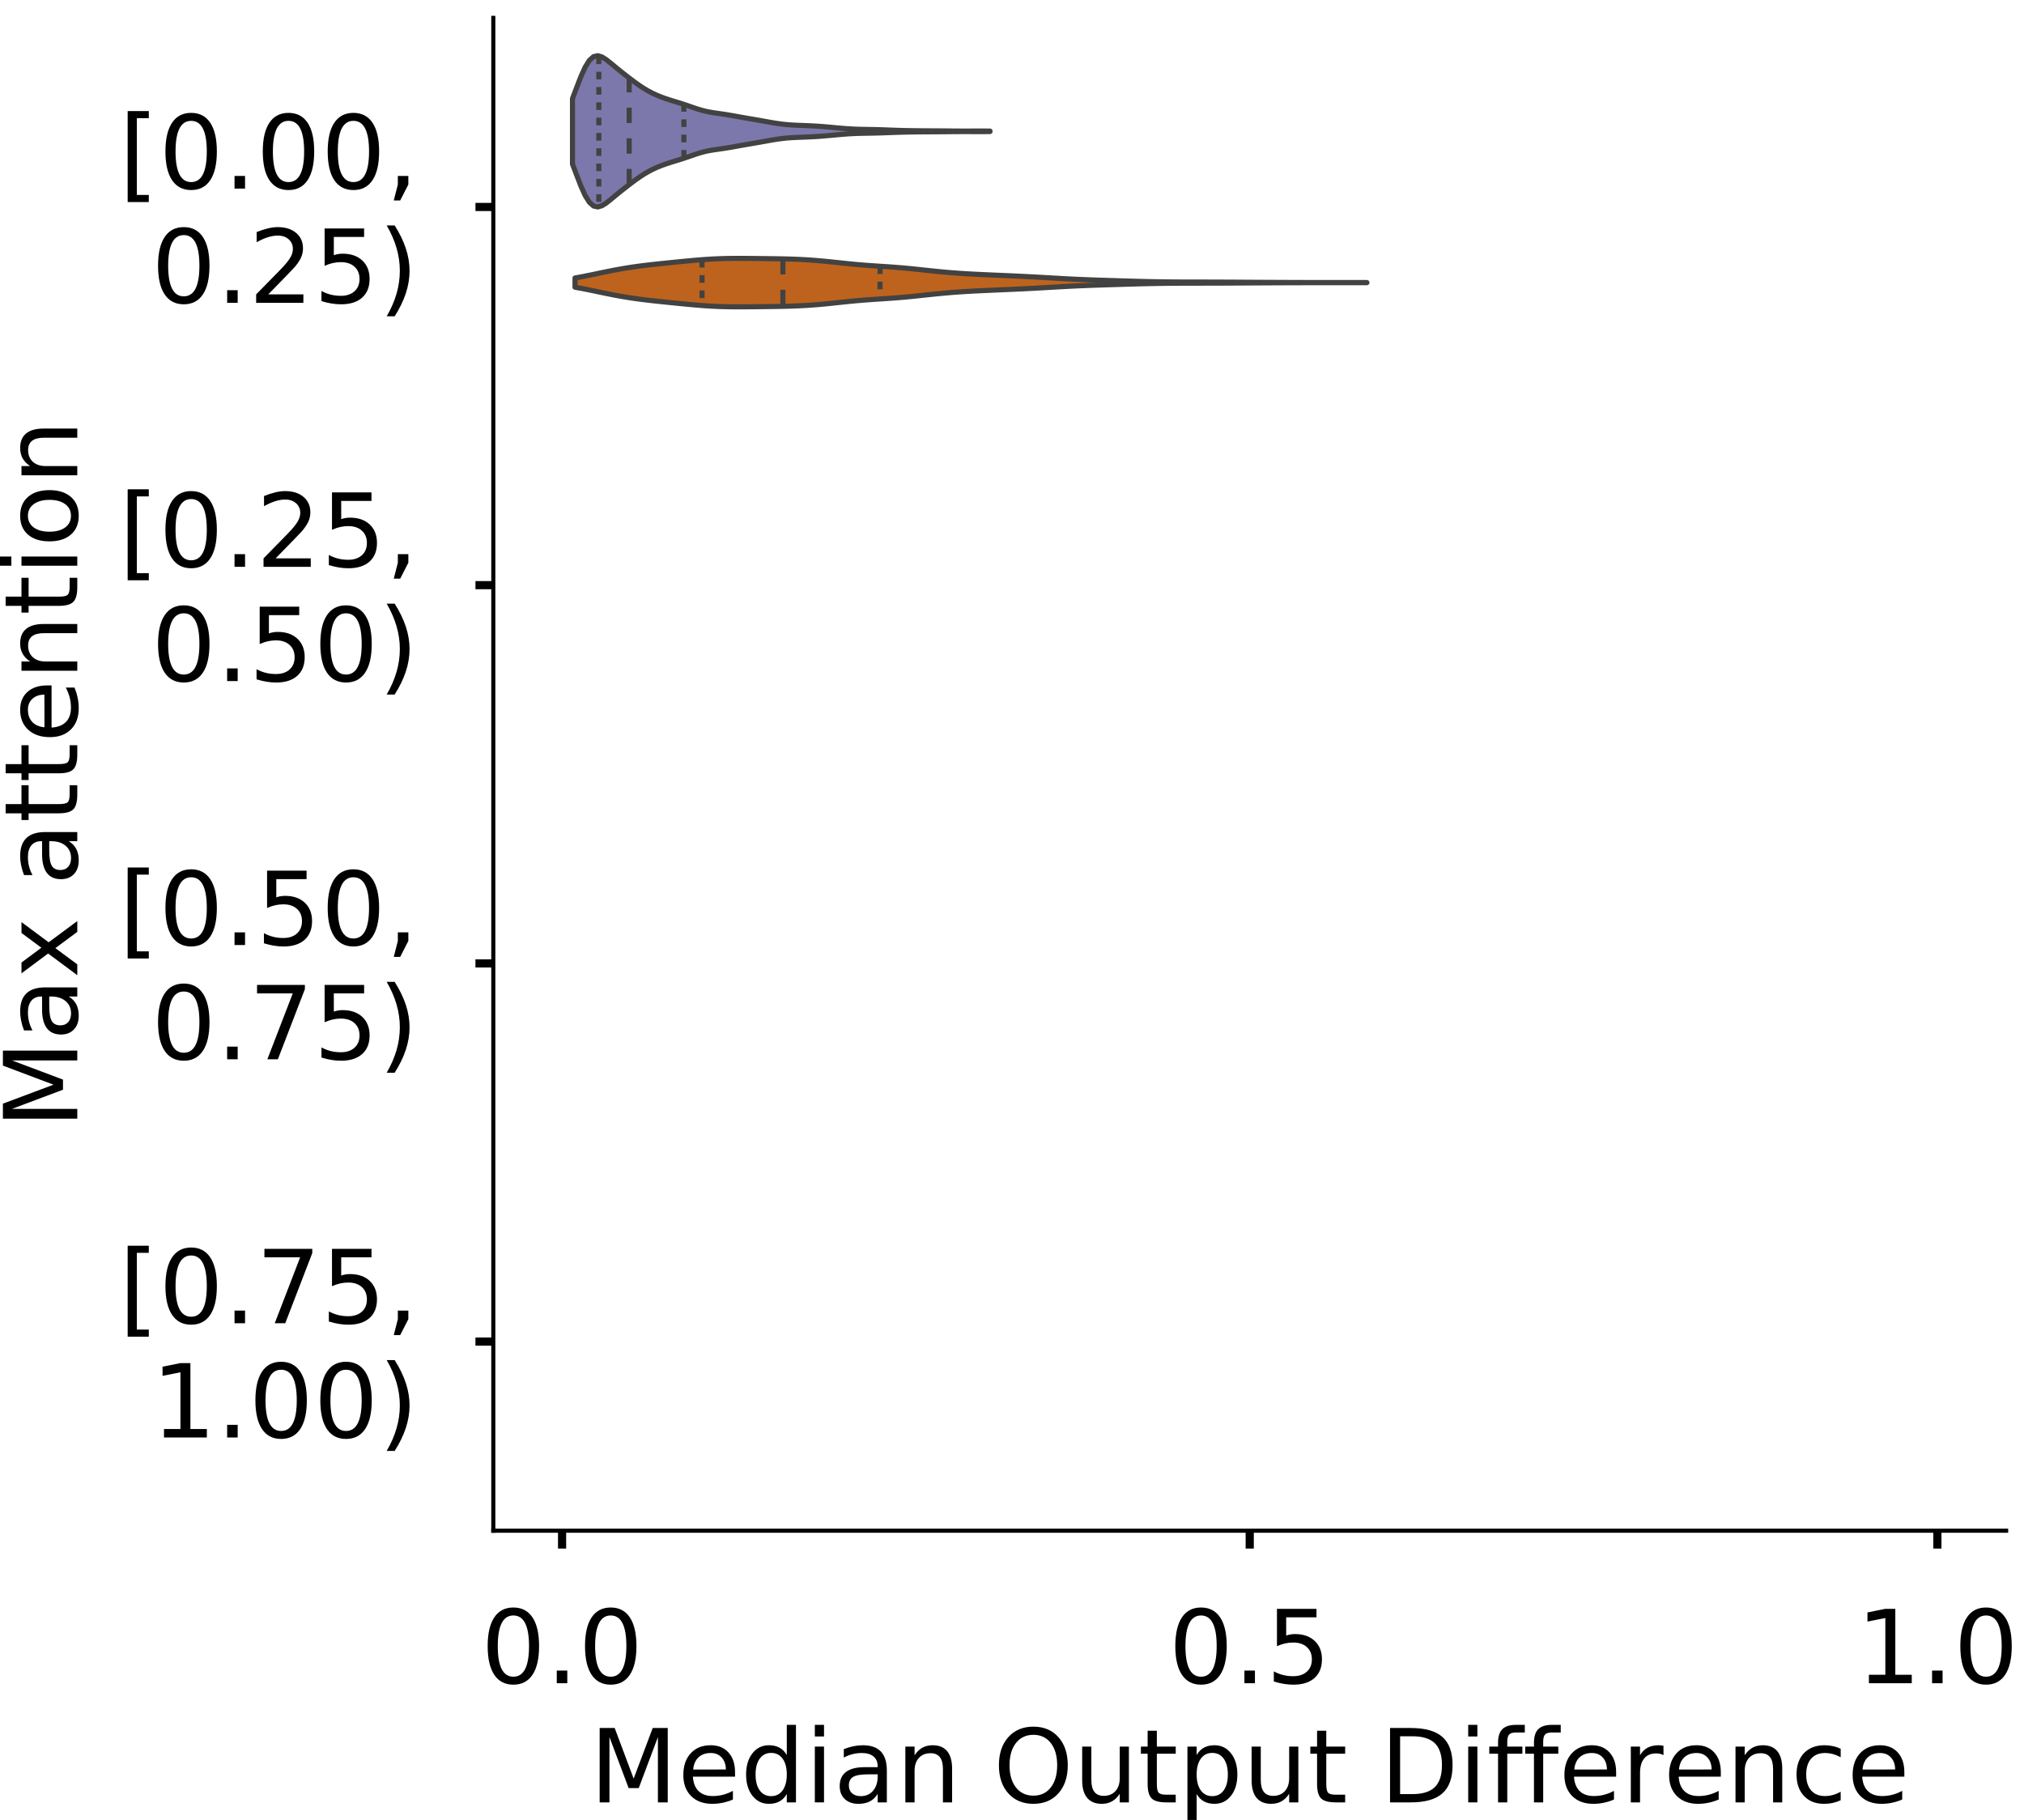 <?xml version="1.0" encoding="utf-8" standalone="no"?>
<!DOCTYPE svg PUBLIC "-//W3C//DTD SVG 1.1//EN"
  "http://www.w3.org/Graphics/SVG/1.1/DTD/svg11.dtd">
<!-- Created with matplotlib (https://matplotlib.org/) -->
<svg height="356.753pt" version="1.1" viewBox="0 0 396.753 356.753" width="396.753pt" xmlns="http://www.w3.org/2000/svg" xmlns:xlink="http://www.w3.org/1999/xlink">
 <defs>
  <style type="text/css">
*{stroke-linecap:butt;stroke-linejoin:round;}
  </style>
 </defs>
 <g id="figure_1">
  <g id="patch_1">
   <path d="M 0 356.753 
L 396.753 356.753 
L 396.753 0 
L 0 0 
z
" style="fill:#ffffff;"/>
  </g>
  <g id="axes_1">
   <g id="patch_2">
    <path d="M 96.7 300.053 
L 393.253 300.053 
L 393.253 3.5 
L 96.7 3.5 
z
" style="fill:#ffffff;"/>
   </g>
   <g id="PolyCollection_1">
    <defs>
     <path d="M 112.221 -324.586 
L 112.221 -337.438 
L 113.047 -339.612 
L 113.874 -341.747 
L 114.701 -343.582 
L 115.527 -344.914 
L 116.354 -345.655 
L 117.181 -345.839 
L 118.008 -345.592 
L 118.834 -345.072 
L 119.661 -344.42 
L 120.488 -343.733 
L 121.314 -343.055 
L 122.141 -342.395 
L 122.968 -341.751 
L 123.794 -341.118 
L 124.621 -340.506 
L 125.448 -339.924 
L 126.275 -339.387 
L 127.101 -338.901 
L 127.928 -338.47 
L 128.755 -338.089 
L 129.581 -337.753 
L 130.408 -337.452 
L 131.235 -337.179 
L 132.062 -336.921 
L 132.888 -336.668 
L 133.715 -336.409 
L 134.542 -336.136 
L 135.368 -335.851 
L 136.195 -335.566 
L 137.022 -335.297 
L 137.849 -335.061 
L 138.675 -334.868 
L 139.502 -334.714 
L 140.329 -334.587 
L 141.155 -334.47 
L 141.982 -334.349 
L 142.809 -334.217 
L 143.635 -334.074 
L 144.462 -333.925 
L 145.289 -333.776 
L 146.116 -333.631 
L 146.942 -333.488 
L 147.769 -333.348 
L 148.596 -333.206 
L 149.422 -333.06 
L 150.249 -332.911 
L 151.076 -332.763 
L 151.903 -332.623 
L 152.729 -332.498 
L 153.556 -332.394 
L 154.383 -332.313 
L 155.209 -332.253 
L 156.036 -332.21 
L 156.863 -332.176 
L 157.689 -332.145 
L 158.516 -332.111 
L 159.343 -332.072 
L 160.17 -332.023 
L 160.996 -331.965 
L 161.823 -331.898 
L 162.65 -331.824 
L 163.476 -331.747 
L 164.303 -331.671 
L 165.13 -331.6 
L 165.957 -331.536 
L 166.783 -331.483 
L 167.61 -331.442 
L 168.437 -331.414 
L 169.263 -331.395 
L 170.09 -331.381 
L 170.917 -331.368 
L 171.744 -331.35 
L 172.57 -331.326 
L 173.397 -331.298 
L 174.224 -331.267 
L 175.05 -331.237 
L 175.877 -331.209 
L 176.704 -331.185 
L 177.53 -331.165 
L 178.357 -331.149 
L 179.184 -331.136 
L 180.011 -331.126 
L 180.837 -331.118 
L 181.664 -331.113 
L 182.491 -331.108 
L 183.317 -331.105 
L 184.144 -331.1 
L 184.971 -331.093 
L 185.798 -331.086 
L 186.624 -331.077 
L 187.451 -331.07 
L 188.278 -331.066 
L 189.104 -331.065 
L 189.931 -331.066 
L 190.758 -331.069 
L 191.584 -331.07 
L 192.411 -331.07 
L 193.238 -331.067 
L 194.065 -331.061 
L 194.065 -330.963 
L 194.065 -330.963 
L 193.238 -330.957 
L 192.411 -330.954 
L 191.584 -330.953 
L 190.758 -330.955 
L 189.931 -330.958 
L 189.104 -330.959 
L 188.278 -330.958 
L 187.451 -330.953 
L 186.624 -330.946 
L 185.798 -330.938 
L 184.971 -330.93 
L 184.144 -330.924 
L 183.317 -330.919 
L 182.491 -330.915 
L 181.664 -330.911 
L 180.837 -330.906 
L 180.011 -330.898 
L 179.184 -330.888 
L 178.357 -330.875 
L 177.53 -330.859 
L 176.704 -330.839 
L 175.877 -330.815 
L 175.05 -330.787 
L 174.224 -330.757 
L 173.397 -330.726 
L 172.57 -330.697 
L 171.744 -330.674 
L 170.917 -330.656 
L 170.09 -330.642 
L 169.263 -330.628 
L 168.437 -330.61 
L 167.61 -330.581 
L 166.783 -330.541 
L 165.957 -330.488 
L 165.13 -330.424 
L 164.303 -330.352 
L 163.476 -330.276 
L 162.65 -330.199 
L 161.823 -330.126 
L 160.996 -330.058 
L 160.17 -330 
L 159.343 -329.952 
L 158.516 -329.912 
L 157.689 -329.879 
L 156.863 -329.848 
L 156.036 -329.814 
L 155.209 -329.77 
L 154.383 -329.711 
L 153.556 -329.63 
L 152.729 -329.526 
L 151.903 -329.401 
L 151.076 -329.26 
L 150.249 -329.112 
L 149.422 -328.964 
L 148.596 -328.818 
L 147.769 -328.676 
L 146.942 -328.535 
L 146.116 -328.393 
L 145.289 -328.247 
L 144.462 -328.098 
L 143.635 -327.95 
L 142.809 -327.806 
L 141.982 -327.674 
L 141.155 -327.553 
L 140.329 -327.437 
L 139.502 -327.31 
L 138.675 -327.156 
L 137.849 -326.963 
L 137.022 -326.727 
L 136.195 -326.458 
L 135.368 -326.172 
L 134.542 -325.888 
L 133.715 -325.615 
L 132.888 -325.356 
L 132.062 -325.103 
L 131.235 -324.845 
L 130.408 -324.571 
L 129.581 -324.271 
L 128.755 -323.935 
L 127.928 -323.554 
L 127.101 -323.122 
L 126.275 -322.637 
L 125.448 -322.1 
L 124.621 -321.518 
L 123.794 -320.905 
L 122.968 -320.273 
L 122.141 -319.628 
L 121.314 -318.969 
L 120.488 -318.291 
L 119.661 -317.603 
L 118.834 -316.952 
L 118.008 -316.431 
L 117.181 -316.184 
L 116.354 -316.369 
L 115.527 -317.11 
L 114.701 -318.442 
L 113.874 -320.276 
L 113.047 -322.411 
L 112.221 -324.586 
z
" id="mefa2e76bf6" style="stroke:#424242;"/>
    </defs>
    <g clip-path="url(#pd4bccede14)">
     <use style="fill:#7c78ab;stroke:#424242;" x="0" xlink:href="#mefa2e76bf6" y="356.753"/>
    </g>
   </g>
   <g id="PolyCollection_2">
    <defs>
     <path d="M 112.718 -300.452 
L 112.718 -302.261 
L 114.286 -302.551 
L 115.854 -302.867 
L 117.422 -303.195 
L 118.99 -303.52 
L 120.558 -303.829 
L 122.126 -304.112 
L 123.694 -304.365 
L 125.262 -304.587 
L 126.83 -304.783 
L 128.398 -304.959 
L 129.966 -305.124 
L 131.534 -305.283 
L 133.102 -305.44 
L 134.67 -305.593 
L 136.238 -305.737 
L 137.805 -305.865 
L 139.373 -305.968 
L 140.941 -306.042 
L 142.509 -306.087 
L 144.077 -306.105 
L 145.645 -306.105 
L 147.213 -306.093 
L 148.781 -306.076 
L 150.349 -306.057 
L 151.917 -306.036 
L 153.485 -306.008 
L 155.053 -305.968 
L 156.621 -305.908 
L 158.189 -305.824 
L 159.757 -305.713 
L 161.325 -305.577 
L 162.893 -305.42 
L 164.461 -305.254 
L 166.029 -305.089 
L 167.597 -304.935 
L 169.165 -304.799 
L 170.733 -304.682 
L 172.301 -304.577 
L 173.869 -304.474 
L 175.437 -304.363 
L 177.005 -304.235 
L 178.572 -304.088 
L 180.14 -303.926 
L 181.708 -303.758 
L 183.276 -303.592 
L 184.844 -303.439 
L 186.412 -303.303 
L 187.98 -303.186 
L 189.548 -303.086 
L 191.116 -303.001 
L 192.684 -302.925 
L 194.252 -302.855 
L 195.82 -302.787 
L 197.388 -302.72 
L 198.956 -302.65 
L 200.524 -302.576 
L 202.092 -302.496 
L 203.66 -302.411 
L 205.228 -302.322 
L 206.796 -302.231 
L 208.364 -302.142 
L 209.932 -302.06 
L 211.5 -301.987 
L 213.068 -301.922 
L 214.636 -301.865 
L 216.204 -301.813 
L 217.772 -301.764 
L 219.339 -301.716 
L 220.907 -301.669 
L 222.475 -301.624 
L 224.043 -301.583 
L 225.611 -301.547 
L 227.179 -301.518 
L 228.747 -301.496 
L 230.315 -301.482 
L 231.883 -301.473 
L 233.451 -301.469 
L 235.019 -301.467 
L 236.587 -301.464 
L 238.155 -301.461 
L 239.723 -301.455 
L 241.291 -301.448 
L 242.859 -301.438 
L 244.427 -301.429 
L 245.995 -301.42 
L 247.563 -301.411 
L 249.131 -301.403 
L 250.699 -301.397 
L 252.267 -301.39 
L 253.835 -301.385 
L 255.403 -301.38 
L 256.971 -301.376 
L 258.539 -301.373 
L 260.106 -301.371 
L 261.674 -301.37 
L 263.242 -301.37 
L 264.81 -301.37 
L 266.378 -301.371 
L 267.946 -301.37 
L 267.946 -301.343 
L 267.946 -301.343 
L 266.378 -301.342 
L 264.81 -301.343 
L 263.242 -301.343 
L 261.674 -301.343 
L 260.106 -301.342 
L 258.539 -301.34 
L 256.971 -301.337 
L 255.403 -301.333 
L 253.835 -301.328 
L 252.267 -301.323 
L 250.699 -301.316 
L 249.131 -301.31 
L 247.563 -301.302 
L 245.995 -301.293 
L 244.427 -301.284 
L 242.859 -301.275 
L 241.291 -301.265 
L 239.723 -301.258 
L 238.155 -301.252 
L 236.587 -301.249 
L 235.019 -301.246 
L 233.451 -301.244 
L 231.883 -301.24 
L 230.315 -301.231 
L 228.747 -301.217 
L 227.179 -301.195 
L 225.611 -301.166 
L 224.043 -301.13 
L 222.475 -301.089 
L 220.907 -301.044 
L 219.339 -300.997 
L 217.772 -300.949 
L 216.204 -300.9 
L 214.636 -300.848 
L 213.068 -300.791 
L 211.5 -300.726 
L 209.932 -300.653 
L 208.364 -300.571 
L 206.796 -300.482 
L 205.228 -300.391 
L 203.66 -300.302 
L 202.092 -300.217 
L 200.524 -300.137 
L 198.956 -300.063 
L 197.388 -299.993 
L 195.82 -299.926 
L 194.252 -299.858 
L 192.684 -299.788 
L 191.116 -299.712 
L 189.548 -299.627 
L 187.98 -299.527 
L 186.412 -299.41 
L 184.844 -299.274 
L 183.276 -299.121 
L 181.708 -298.955 
L 180.14 -298.787 
L 178.572 -298.625 
L 177.005 -298.478 
L 175.437 -298.35 
L 173.869 -298.239 
L 172.301 -298.136 
L 170.733 -298.031 
L 169.165 -297.914 
L 167.597 -297.778 
L 166.029 -297.624 
L 164.461 -297.459 
L 162.893 -297.293 
L 161.325 -297.136 
L 159.757 -297 
L 158.189 -296.889 
L 156.621 -296.805 
L 155.053 -296.745 
L 153.485 -296.705 
L 151.917 -296.677 
L 150.349 -296.656 
L 148.781 -296.637 
L 147.213 -296.62 
L 145.645 -296.608 
L 144.077 -296.608 
L 142.509 -296.626 
L 140.941 -296.671 
L 139.373 -296.745 
L 137.805 -296.848 
L 136.238 -296.976 
L 134.67 -297.12 
L 133.102 -297.273 
L 131.534 -297.43 
L 129.966 -297.589 
L 128.398 -297.754 
L 126.83 -297.93 
L 125.262 -298.126 
L 123.694 -298.348 
L 122.126 -298.601 
L 120.558 -298.884 
L 118.99 -299.193 
L 117.422 -299.518 
L 115.854 -299.846 
L 114.286 -300.162 
L 112.718 -300.452 
z
" id="m305f6752a6" style="stroke:#424242;"/>
    </defs>
    <g clip-path="url(#pd4bccede14)">
     <use style="fill:#be631d;stroke:#424242;" x="0" xlink:href="#m305f6752a6" y="356.753"/>
    </g>
   </g>
   <g id="patch_3">
    <path clip-path="url(#pd4bccede14)" d="M 110.18 40.569 
L 110.18 40.569 
L 110.18 40.569 
L 110.18 40.569 
z
" style="fill:#7c78ab;stroke:#424242;stroke-linejoin:miter;stroke-width:0.5;"/>
   </g>
   <g id="patch_4">
    <path clip-path="url(#pd4bccede14)" d="M 110.18 40.569 
L 110.18 40.569 
L 110.18 40.569 
L 110.18 40.569 
z
" style="fill:#be631d;stroke:#424242;stroke-linejoin:miter;stroke-width:0.5;"/>
   </g>
   <g id="matplotlib.axis_1">
    <g id="xtick_1">
     <g id="line2d_1">
      <defs>
       <path d="M 0 0 
L 0 3.5 
" id="mb1e79b2663" style="stroke:#000000;stroke-width:1.6;"/>
      </defs>
      <g>
       <use style="stroke:#000000;stroke-width:1.6;" x="110.18" xlink:href="#mb1e79b2663" y="300.053"/>
      </g>
     </g>
     <g id="text_1">
      <!-- 0.0 -->
      <defs>
       <path d="M 31.781 66.406 
Q 24.172 66.406 20.328 58.906 
Q 16.5 51.422 16.5 36.375 
Q 16.5 21.391 20.328 13.891 
Q 24.172 6.391 31.781 6.391 
Q 39.453 6.391 43.281 13.891 
Q 47.125 21.391 47.125 36.375 
Q 47.125 51.422 43.281 58.906 
Q 39.453 66.406 31.781 66.406 
z
M 31.781 74.219 
Q 44.047 74.219 50.516 64.516 
Q 56.984 54.828 56.984 36.375 
Q 56.984 17.969 50.516 8.266 
Q 44.047 -1.422 31.781 -1.422 
Q 19.531 -1.422 13.062 8.266 
Q 6.594 17.969 6.594 36.375 
Q 6.594 54.828 13.062 64.516 
Q 19.531 74.219 31.781 74.219 
z
" id="DejaVuSans-48"/>
       <path d="M 10.688 12.406 
L 21 12.406 
L 21 0 
L 10.688 0 
z
" id="DejaVuSans-46"/>
      </defs>
      <g transform="translate(94.277 329.95)scale(0.2 -0.2)">
       <use xlink:href="#DejaVuSans-48"/>
       <use x="63.623" xlink:href="#DejaVuSans-46"/>
       <use x="95.41" xlink:href="#DejaVuSans-48"/>
      </g>
     </g>
    </g>
    <g id="xtick_2">
     <g id="line2d_2">
      <g>
       <use style="stroke:#000000;stroke-width:1.6;" x="244.977" xlink:href="#mb1e79b2663" y="300.053"/>
      </g>
     </g>
     <g id="text_2">
      <!-- 0.5 -->
      <defs>
       <path d="M 10.797 72.906 
L 49.516 72.906 
L 49.516 64.594 
L 19.828 64.594 
L 19.828 46.734 
Q 21.969 47.469 24.109 47.828 
Q 26.266 48.188 28.422 48.188 
Q 40.625 48.188 47.75 41.5 
Q 54.891 34.812 54.891 23.391 
Q 54.891 11.625 47.562 5.094 
Q 40.234 -1.422 26.906 -1.422 
Q 22.312 -1.422 17.547 -0.641 
Q 12.797 0.141 7.719 1.703 
L 7.719 11.625 
Q 12.109 9.234 16.797 8.062 
Q 21.484 6.891 26.703 6.891 
Q 35.156 6.891 40.078 11.328 
Q 45.016 15.766 45.016 23.391 
Q 45.016 31 40.078 35.438 
Q 35.156 39.891 26.703 39.891 
Q 22.75 39.891 18.812 39.016 
Q 14.891 38.141 10.797 36.281 
z
" id="DejaVuSans-53"/>
      </defs>
      <g transform="translate(229.074 329.95)scale(0.2 -0.2)">
       <use xlink:href="#DejaVuSans-48"/>
       <use x="63.623" xlink:href="#DejaVuSans-46"/>
       <use x="95.41" xlink:href="#DejaVuSans-53"/>
      </g>
     </g>
    </g>
    <g id="xtick_3">
     <g id="line2d_3">
      <g>
       <use style="stroke:#000000;stroke-width:1.6;" x="379.774" xlink:href="#mb1e79b2663" y="300.053"/>
      </g>
     </g>
     <g id="text_3">
      <!-- 1.0 -->
      <defs>
       <path d="M 12.406 8.297 
L 28.516 8.297 
L 28.516 63.922 
L 10.984 60.406 
L 10.984 69.391 
L 28.422 72.906 
L 38.281 72.906 
L 38.281 8.297 
L 54.391 8.297 
L 54.391 0 
L 12.406 0 
z
" id="DejaVuSans-49"/>
      </defs>
      <g transform="translate(363.871 329.95)scale(0.2 -0.2)">
       <use xlink:href="#DejaVuSans-49"/>
       <use x="63.623" xlink:href="#DejaVuSans-46"/>
       <use x="95.41" xlink:href="#DejaVuSans-48"/>
      </g>
     </g>
    </g>
    <g id="text_4">
     <!-- Median Output Difference -->
     <defs>
      <path d="M 9.812 72.906 
L 24.516 72.906 
L 43.109 23.297 
L 61.812 72.906 
L 76.516 72.906 
L 76.516 0 
L 66.891 0 
L 66.891 64.016 
L 48.094 14.016 
L 38.188 14.016 
L 19.391 64.016 
L 19.391 0 
L 9.812 0 
z
" id="DejaVuSans-77"/>
      <path d="M 56.203 29.594 
L 56.203 25.203 
L 14.891 25.203 
Q 15.484 15.922 20.484 11.062 
Q 25.484 6.203 34.422 6.203 
Q 39.594 6.203 44.453 7.469 
Q 49.312 8.734 54.109 11.281 
L 54.109 2.781 
Q 49.266 0.734 44.188 -0.344 
Q 39.109 -1.422 33.891 -1.422 
Q 20.797 -1.422 13.156 6.188 
Q 5.516 13.812 5.516 26.812 
Q 5.516 40.234 12.766 48.109 
Q 20.016 56 32.328 56 
Q 43.359 56 49.781 48.891 
Q 56.203 41.797 56.203 29.594 
z
M 47.219 32.234 
Q 47.125 39.594 43.094 43.984 
Q 39.062 48.391 32.422 48.391 
Q 24.906 48.391 20.391 44.141 
Q 15.875 39.891 15.188 32.172 
z
" id="DejaVuSans-101"/>
      <path d="M 45.406 46.391 
L 45.406 75.984 
L 54.391 75.984 
L 54.391 0 
L 45.406 0 
L 45.406 8.203 
Q 42.578 3.328 38.25 0.953 
Q 33.938 -1.422 27.875 -1.422 
Q 17.969 -1.422 11.734 6.484 
Q 5.516 14.406 5.516 27.297 
Q 5.516 40.188 11.734 48.094 
Q 17.969 56 27.875 56 
Q 33.938 56 38.25 53.625 
Q 42.578 51.266 45.406 46.391 
z
M 14.797 27.297 
Q 14.797 17.391 18.875 11.75 
Q 22.953 6.109 30.078 6.109 
Q 37.203 6.109 41.297 11.75 
Q 45.406 17.391 45.406 27.297 
Q 45.406 37.203 41.297 42.844 
Q 37.203 48.484 30.078 48.484 
Q 22.953 48.484 18.875 42.844 
Q 14.797 37.203 14.797 27.297 
z
" id="DejaVuSans-100"/>
      <path d="M 9.422 54.688 
L 18.406 54.688 
L 18.406 0 
L 9.422 0 
z
M 9.422 75.984 
L 18.406 75.984 
L 18.406 64.594 
L 9.422 64.594 
z
" id="DejaVuSans-105"/>
      <path d="M 34.281 27.484 
Q 23.391 27.484 19.188 25 
Q 14.984 22.516 14.984 16.5 
Q 14.984 11.719 18.141 8.906 
Q 21.297 6.109 26.703 6.109 
Q 34.188 6.109 38.703 11.406 
Q 43.219 16.703 43.219 25.484 
L 43.219 27.484 
z
M 52.203 31.203 
L 52.203 0 
L 43.219 0 
L 43.219 8.297 
Q 40.141 3.328 35.547 0.953 
Q 30.953 -1.422 24.312 -1.422 
Q 15.922 -1.422 10.953 3.297 
Q 6 8.016 6 15.922 
Q 6 25.141 12.172 29.828 
Q 18.359 34.516 30.609 34.516 
L 43.219 34.516 
L 43.219 35.406 
Q 43.219 41.609 39.141 45 
Q 35.062 48.391 27.688 48.391 
Q 23 48.391 18.547 47.266 
Q 14.109 46.141 10.016 43.891 
L 10.016 52.203 
Q 14.938 54.109 19.578 55.047 
Q 24.219 56 28.609 56 
Q 40.484 56 46.344 49.844 
Q 52.203 43.703 52.203 31.203 
z
" id="DejaVuSans-97"/>
      <path d="M 54.891 33.016 
L 54.891 0 
L 45.906 0 
L 45.906 32.719 
Q 45.906 40.484 42.875 44.328 
Q 39.844 48.188 33.797 48.188 
Q 26.516 48.188 22.312 43.547 
Q 18.109 38.922 18.109 30.906 
L 18.109 0 
L 9.078 0 
L 9.078 54.688 
L 18.109 54.688 
L 18.109 46.188 
Q 21.344 51.125 25.703 53.562 
Q 30.078 56 35.797 56 
Q 45.219 56 50.047 50.172 
Q 54.891 44.344 54.891 33.016 
z
" id="DejaVuSans-110"/>
      <path id="DejaVuSans-32"/>
      <path d="M 39.406 66.219 
Q 28.656 66.219 22.328 58.203 
Q 16.016 50.203 16.016 36.375 
Q 16.016 22.609 22.328 14.594 
Q 28.656 6.594 39.406 6.594 
Q 50.141 6.594 56.422 14.594 
Q 62.703 22.609 62.703 36.375 
Q 62.703 50.203 56.422 58.203 
Q 50.141 66.219 39.406 66.219 
z
M 39.406 74.219 
Q 54.734 74.219 63.906 63.938 
Q 73.094 53.656 73.094 36.375 
Q 73.094 19.141 63.906 8.859 
Q 54.734 -1.422 39.406 -1.422 
Q 24.031 -1.422 14.812 8.828 
Q 5.609 19.094 5.609 36.375 
Q 5.609 53.656 14.812 63.938 
Q 24.031 74.219 39.406 74.219 
z
" id="DejaVuSans-79"/>
      <path d="M 8.5 21.578 
L 8.5 54.688 
L 17.484 54.688 
L 17.484 21.922 
Q 17.484 14.156 20.5 10.266 
Q 23.531 6.391 29.594 6.391 
Q 36.859 6.391 41.078 11.031 
Q 45.312 15.672 45.312 23.688 
L 45.312 54.688 
L 54.297 54.688 
L 54.297 0 
L 45.312 0 
L 45.312 8.406 
Q 42.047 3.422 37.719 1 
Q 33.406 -1.422 27.688 -1.422 
Q 18.266 -1.422 13.375 4.438 
Q 8.5 10.297 8.5 21.578 
z
M 31.109 56 
z
" id="DejaVuSans-117"/>
      <path d="M 18.312 70.219 
L 18.312 54.688 
L 36.812 54.688 
L 36.812 47.703 
L 18.312 47.703 
L 18.312 18.016 
Q 18.312 11.328 20.141 9.422 
Q 21.969 7.516 27.594 7.516 
L 36.812 7.516 
L 36.812 0 
L 27.594 0 
Q 17.188 0 13.234 3.875 
Q 9.281 7.766 9.281 18.016 
L 9.281 47.703 
L 2.688 47.703 
L 2.688 54.688 
L 9.281 54.688 
L 9.281 70.219 
z
" id="DejaVuSans-116"/>
      <path d="M 18.109 8.203 
L 18.109 -20.797 
L 9.078 -20.797 
L 9.078 54.688 
L 18.109 54.688 
L 18.109 46.391 
Q 20.953 51.266 25.266 53.625 
Q 29.594 56 35.594 56 
Q 45.562 56 51.781 48.094 
Q 58.016 40.188 58.016 27.297 
Q 58.016 14.406 51.781 6.484 
Q 45.562 -1.422 35.594 -1.422 
Q 29.594 -1.422 25.266 0.953 
Q 20.953 3.328 18.109 8.203 
z
M 48.688 27.297 
Q 48.688 37.203 44.609 42.844 
Q 40.531 48.484 33.406 48.484 
Q 26.266 48.484 22.188 42.844 
Q 18.109 37.203 18.109 27.297 
Q 18.109 17.391 22.188 11.75 
Q 26.266 6.109 33.406 6.109 
Q 40.531 6.109 44.609 11.75 
Q 48.688 17.391 48.688 27.297 
z
" id="DejaVuSans-112"/>
      <path d="M 19.672 64.797 
L 19.672 8.109 
L 31.594 8.109 
Q 46.688 8.109 53.688 14.938 
Q 60.688 21.781 60.688 36.531 
Q 60.688 51.172 53.688 57.984 
Q 46.688 64.797 31.594 64.797 
z
M 9.812 72.906 
L 30.078 72.906 
Q 51.266 72.906 61.172 64.094 
Q 71.094 55.281 71.094 36.531 
Q 71.094 17.672 61.125 8.828 
Q 51.172 0 30.078 0 
L 9.812 0 
z
" id="DejaVuSans-68"/>
      <path d="M 37.109 75.984 
L 37.109 68.5 
L 28.516 68.5 
Q 23.688 68.5 21.797 66.547 
Q 19.922 64.594 19.922 59.516 
L 19.922 54.688 
L 34.719 54.688 
L 34.719 47.703 
L 19.922 47.703 
L 19.922 0 
L 10.891 0 
L 10.891 47.703 
L 2.297 47.703 
L 2.297 54.688 
L 10.891 54.688 
L 10.891 58.5 
Q 10.891 67.625 15.141 71.797 
Q 19.391 75.984 28.609 75.984 
z
" id="DejaVuSans-102"/>
      <path d="M 41.109 46.297 
Q 39.594 47.172 37.812 47.578 
Q 36.031 48 33.891 48 
Q 26.266 48 22.188 43.047 
Q 18.109 38.094 18.109 28.812 
L 18.109 0 
L 9.078 0 
L 9.078 54.688 
L 18.109 54.688 
L 18.109 46.188 
Q 20.953 51.172 25.484 53.578 
Q 30.031 56 36.531 56 
Q 37.453 56 38.578 55.875 
Q 39.703 55.766 41.062 55.516 
z
" id="DejaVuSans-114"/>
      <path d="M 48.781 52.594 
L 48.781 44.188 
Q 44.969 46.297 41.141 47.344 
Q 37.312 48.391 33.406 48.391 
Q 24.656 48.391 19.812 42.844 
Q 14.984 37.312 14.984 27.297 
Q 14.984 17.281 19.812 11.734 
Q 24.656 6.203 33.406 6.203 
Q 37.312 6.203 41.141 7.25 
Q 44.969 8.297 48.781 10.406 
L 48.781 2.094 
Q 45.016 0.344 40.984 -0.531 
Q 36.969 -1.422 32.422 -1.422 
Q 20.062 -1.422 12.781 6.344 
Q 5.516 14.109 5.516 27.297 
Q 5.516 40.672 12.859 48.328 
Q 20.219 56 33.016 56 
Q 37.156 56 41.109 55.141 
Q 45.062 54.297 48.781 52.594 
z
" id="DejaVuSans-99"/>
     </defs>
     <g transform="translate(115.589 353.306)scale(0.2 -0.2)">
      <use xlink:href="#DejaVuSans-77"/>
      <use x="86.279" xlink:href="#DejaVuSans-101"/>
      <use x="147.803" xlink:href="#DejaVuSans-100"/>
      <use x="211.279" xlink:href="#DejaVuSans-105"/>
      <use x="239.062" xlink:href="#DejaVuSans-97"/>
      <use x="300.342" xlink:href="#DejaVuSans-110"/>
      <use x="363.721" xlink:href="#DejaVuSans-32"/>
      <use x="395.508" xlink:href="#DejaVuSans-79"/>
      <use x="474.219" xlink:href="#DejaVuSans-117"/>
      <use x="537.598" xlink:href="#DejaVuSans-116"/>
      <use x="576.807" xlink:href="#DejaVuSans-112"/>
      <use x="640.283" xlink:href="#DejaVuSans-117"/>
      <use x="703.662" xlink:href="#DejaVuSans-116"/>
      <use x="742.871" xlink:href="#DejaVuSans-32"/>
      <use x="774.658" xlink:href="#DejaVuSans-68"/>
      <use x="851.66" xlink:href="#DejaVuSans-105"/>
      <use x="879.443" xlink:href="#DejaVuSans-102"/>
      <use x="914.648" xlink:href="#DejaVuSans-102"/>
      <use x="949.854" xlink:href="#DejaVuSans-101"/>
      <use x="1011.377" xlink:href="#DejaVuSans-114"/>
      <use x="1052.459" xlink:href="#DejaVuSans-101"/>
      <use x="1113.982" xlink:href="#DejaVuSans-110"/>
      <use x="1177.361" xlink:href="#DejaVuSans-99"/>
      <use x="1232.342" xlink:href="#DejaVuSans-101"/>
     </g>
    </g>
   </g>
   <g id="matplotlib.axis_2">
    <g id="ytick_1">
     <g id="line2d_4">
      <defs>
       <path d="M 0 0 
L -3.5 0 
" id="m7e53c2f338" style="stroke:#000000;stroke-width:1.6;"/>
      </defs>
      <g>
       <use style="stroke:#000000;stroke-width:1.6;" x="96.7" xlink:href="#m7e53c2f338" y="40.569"/>
      </g>
     </g>
     <g id="text_5">
      <!-- [0.00, -->
      <defs>
       <path d="M 8.594 75.984 
L 29.297 75.984 
L 29.297 69 
L 17.578 69 
L 17.578 -6.203 
L 29.297 -6.203 
L 29.297 -13.188 
L 8.594 -13.188 
z
" id="DejaVuSans-91"/>
       <path d="M 11.719 12.406 
L 22.016 12.406 
L 22.016 4 
L 14.016 -11.625 
L 7.719 -11.625 
L 11.719 4 
z
" id="DejaVuSans-44"/>
      </defs>
      <g transform="translate(23.309 36.97)scale(0.2 -0.2)">
       <use xlink:href="#DejaVuSans-91"/>
       <use x="39.014" xlink:href="#DejaVuSans-48"/>
       <use x="102.637" xlink:href="#DejaVuSans-46"/>
       <use x="134.424" xlink:href="#DejaVuSans-48"/>
       <use x="198.047" xlink:href="#DejaVuSans-48"/>
       <use x="261.67" xlink:href="#DejaVuSans-44"/>
      </g>
      <!-- 0.25) -->
      <defs>
       <path d="M 19.188 8.297 
L 53.609 8.297 
L 53.609 0 
L 7.328 0 
L 7.328 8.297 
Q 12.938 14.109 22.625 23.891 
Q 32.328 33.688 34.812 36.531 
Q 39.547 41.844 41.422 45.531 
Q 43.312 49.219 43.312 52.781 
Q 43.312 58.594 39.234 62.25 
Q 35.156 65.922 28.609 65.922 
Q 23.969 65.922 18.812 64.312 
Q 13.672 62.703 7.812 59.422 
L 7.812 69.391 
Q 13.766 71.781 18.938 73 
Q 24.125 74.219 28.422 74.219 
Q 39.75 74.219 46.484 68.547 
Q 53.219 62.891 53.219 53.422 
Q 53.219 48.922 51.531 44.891 
Q 49.859 40.875 45.406 35.406 
Q 44.188 33.984 37.641 27.219 
Q 31.109 20.453 19.188 8.297 
z
" id="DejaVuSans-50"/>
       <path d="M 8.016 75.875 
L 15.828 75.875 
Q 23.141 64.359 26.781 53.312 
Q 30.422 42.281 30.422 31.391 
Q 30.422 20.453 26.781 9.375 
Q 23.141 -1.703 15.828 -13.188 
L 8.016 -13.188 
Q 14.5 -2 17.703 9.062 
Q 20.906 20.125 20.906 31.391 
Q 20.906 42.672 17.703 53.656 
Q 14.5 64.656 8.016 75.875 
z
" id="DejaVuSans-41"/>
      </defs>
      <g transform="translate(29.666 59.365)scale(0.2 -0.2)">
       <use xlink:href="#DejaVuSans-48"/>
       <use x="63.623" xlink:href="#DejaVuSans-46"/>
       <use x="95.41" xlink:href="#DejaVuSans-50"/>
       <use x="159.033" xlink:href="#DejaVuSans-53"/>
       <use x="222.656" xlink:href="#DejaVuSans-41"/>
      </g>
     </g>
    </g>
    <g id="ytick_2">
     <g id="line2d_5">
      <g>
       <use style="stroke:#000000;stroke-width:1.6;" x="96.7" xlink:href="#m7e53c2f338" y="114.707"/>
      </g>
     </g>
     <g id="text_6">
      <!-- [0.25, -->
      <g transform="translate(23.309 111.108)scale(0.2 -0.2)">
       <use xlink:href="#DejaVuSans-91"/>
       <use x="39.014" xlink:href="#DejaVuSans-48"/>
       <use x="102.637" xlink:href="#DejaVuSans-46"/>
       <use x="134.424" xlink:href="#DejaVuSans-50"/>
       <use x="198.047" xlink:href="#DejaVuSans-53"/>
       <use x="261.67" xlink:href="#DejaVuSans-44"/>
      </g>
      <!-- 0.50) -->
      <g transform="translate(29.666 133.504)scale(0.2 -0.2)">
       <use xlink:href="#DejaVuSans-48"/>
       <use x="63.623" xlink:href="#DejaVuSans-46"/>
       <use x="95.41" xlink:href="#DejaVuSans-53"/>
       <use x="159.033" xlink:href="#DejaVuSans-48"/>
       <use x="222.656" xlink:href="#DejaVuSans-41"/>
      </g>
     </g>
    </g>
    <g id="ytick_3">
     <g id="line2d_6">
      <g>
       <use style="stroke:#000000;stroke-width:1.6;" x="96.7" xlink:href="#m7e53c2f338" y="188.846"/>
      </g>
     </g>
     <g id="text_7">
      <!-- [0.50, -->
      <g transform="translate(23.309 185.246)scale(0.2 -0.2)">
       <use xlink:href="#DejaVuSans-91"/>
       <use x="39.014" xlink:href="#DejaVuSans-48"/>
       <use x="102.637" xlink:href="#DejaVuSans-46"/>
       <use x="134.424" xlink:href="#DejaVuSans-53"/>
       <use x="198.047" xlink:href="#DejaVuSans-48"/>
       <use x="261.67" xlink:href="#DejaVuSans-44"/>
      </g>
      <!-- 0.75) -->
      <defs>
       <path d="M 8.203 72.906 
L 55.078 72.906 
L 55.078 68.703 
L 28.609 0 
L 18.312 0 
L 43.219 64.594 
L 8.203 64.594 
z
" id="DejaVuSans-55"/>
      </defs>
      <g transform="translate(29.666 207.642)scale(0.2 -0.2)">
       <use xlink:href="#DejaVuSans-48"/>
       <use x="63.623" xlink:href="#DejaVuSans-46"/>
       <use x="95.41" xlink:href="#DejaVuSans-55"/>
       <use x="159.033" xlink:href="#DejaVuSans-53"/>
       <use x="222.656" xlink:href="#DejaVuSans-41"/>
      </g>
     </g>
    </g>
    <g id="ytick_4">
     <g id="line2d_7">
      <g>
       <use style="stroke:#000000;stroke-width:1.6;" x="96.7" xlink:href="#m7e53c2f338" y="262.984"/>
      </g>
     </g>
     <g id="text_8">
      <!-- [0.75, -->
      <g transform="translate(23.309 259.385)scale(0.2 -0.2)">
       <use xlink:href="#DejaVuSans-91"/>
       <use x="39.014" xlink:href="#DejaVuSans-48"/>
       <use x="102.637" xlink:href="#DejaVuSans-46"/>
       <use x="134.424" xlink:href="#DejaVuSans-55"/>
       <use x="198.047" xlink:href="#DejaVuSans-53"/>
       <use x="261.67" xlink:href="#DejaVuSans-44"/>
      </g>
      <!-- 1.00) -->
      <g transform="translate(29.666 281.78)scale(0.2 -0.2)">
       <use xlink:href="#DejaVuSans-49"/>
       <use x="63.623" xlink:href="#DejaVuSans-46"/>
       <use x="95.41" xlink:href="#DejaVuSans-48"/>
       <use x="159.033" xlink:href="#DejaVuSans-48"/>
       <use x="222.656" xlink:href="#DejaVuSans-41"/>
      </g>
     </g>
    </g>
    <g id="text_9">
     <!-- Max attention -->
     <defs>
      <path d="M 54.891 54.688 
L 35.109 28.078 
L 55.906 0 
L 45.312 0 
L 29.391 21.484 
L 13.484 0 
L 2.875 0 
L 24.125 28.609 
L 4.688 54.688 
L 15.281 54.688 
L 29.781 35.203 
L 44.281 54.688 
z
" id="DejaVuSans-120"/>
      <path d="M 30.609 48.391 
Q 23.391 48.391 19.188 42.75 
Q 14.984 37.109 14.984 27.297 
Q 14.984 17.484 19.156 11.844 
Q 23.344 6.203 30.609 6.203 
Q 37.797 6.203 41.984 11.859 
Q 46.188 17.531 46.188 27.297 
Q 46.188 37.016 41.984 42.703 
Q 37.797 48.391 30.609 48.391 
z
M 30.609 56 
Q 42.328 56 49.016 48.375 
Q 55.719 40.766 55.719 27.297 
Q 55.719 13.875 49.016 6.219 
Q 42.328 -1.422 30.609 -1.422 
Q 18.844 -1.422 12.172 6.219 
Q 5.516 13.875 5.516 27.297 
Q 5.516 40.766 12.172 48.375 
Q 18.844 56 30.609 56 
z
" id="DejaVuSans-111"/>
     </defs>
     <g transform="translate(15.15 221.244)rotate(-90)scale(0.2 -0.2)">
      <use xlink:href="#DejaVuSans-77"/>
      <use x="86.279" xlink:href="#DejaVuSans-97"/>
      <use x="147.559" xlink:href="#DejaVuSans-120"/>
      <use x="206.738" xlink:href="#DejaVuSans-32"/>
      <use x="238.525" xlink:href="#DejaVuSans-97"/>
      <use x="299.805" xlink:href="#DejaVuSans-116"/>
      <use x="339.014" xlink:href="#DejaVuSans-116"/>
      <use x="378.223" xlink:href="#DejaVuSans-101"/>
      <use x="439.746" xlink:href="#DejaVuSans-110"/>
      <use x="503.125" xlink:href="#DejaVuSans-116"/>
      <use x="542.334" xlink:href="#DejaVuSans-105"/>
      <use x="570.117" xlink:href="#DejaVuSans-111"/>
      <use x="631.299" xlink:href="#DejaVuSans-110"/>
     </g>
    </g>
   </g>
   <g id="line2d_8">
    <path clip-path="url(#pd4bccede14)" d="M 117.383 11.062 
L 117.383 40.421 
" style="fill:none;stroke:#424242;stroke-dasharray:1.5,1.5;stroke-dashoffset:0;"/>
   </g>
   <g id="line2d_9">
    <path clip-path="url(#pd4bccede14)" d="M 123.336 15.11 
L 123.336 36.373 
" style="fill:none;stroke:#424242;stroke-dasharray:3,3;stroke-dashoffset:0;"/>
   </g>
   <g id="line2d_10">
    <path clip-path="url(#pd4bccede14)" d="M 134.058 20.399 
L 134.058 31.084 
" style="fill:none;stroke:#424242;stroke-dasharray:1.5,1.5;stroke-dashoffset:0;"/>
   </g>
   <g id="line2d_11">
    <path clip-path="url(#pd4bccede14)" d="M 137.62 50.934 
L 137.62 59.86 
" style="fill:none;stroke:#424242;stroke-dasharray:1.5,1.5;stroke-dashoffset:0;"/>
   </g>
   <g id="line2d_12">
    <path clip-path="url(#pd4bccede14)" d="M 153.465 50.792 
L 153.465 60.002 
" style="fill:none;stroke:#424242;stroke-dasharray:3,3;stroke-dashoffset:0;"/>
   </g>
   <g id="line2d_13">
    <path clip-path="url(#pd4bccede14)" d="M 172.51 52.209 
L 172.51 58.585 
" style="fill:none;stroke:#424242;stroke-dasharray:1.5,1.5;stroke-dashoffset:0;"/>
   </g>
   <g id="patch_5">
    <path d="M 96.7 300.053 
L 96.7 3.5 
" style="fill:none;stroke:#000000;stroke-linecap:square;stroke-linejoin:miter;stroke-width:0.8;"/>
   </g>
   <g id="patch_6">
    <path d="M 96.7 300.053 
L 393.253 300.053 
" style="fill:none;stroke:#000000;stroke-linecap:square;stroke-linejoin:miter;stroke-width:0.8;"/>
   </g>
  </g>
 </g>
 <defs>
  <clipPath id="pd4bccede14">
   <rect height="296.553" width="296.553" x="96.7" y="3.5"/>
  </clipPath>
 </defs>
</svg>
